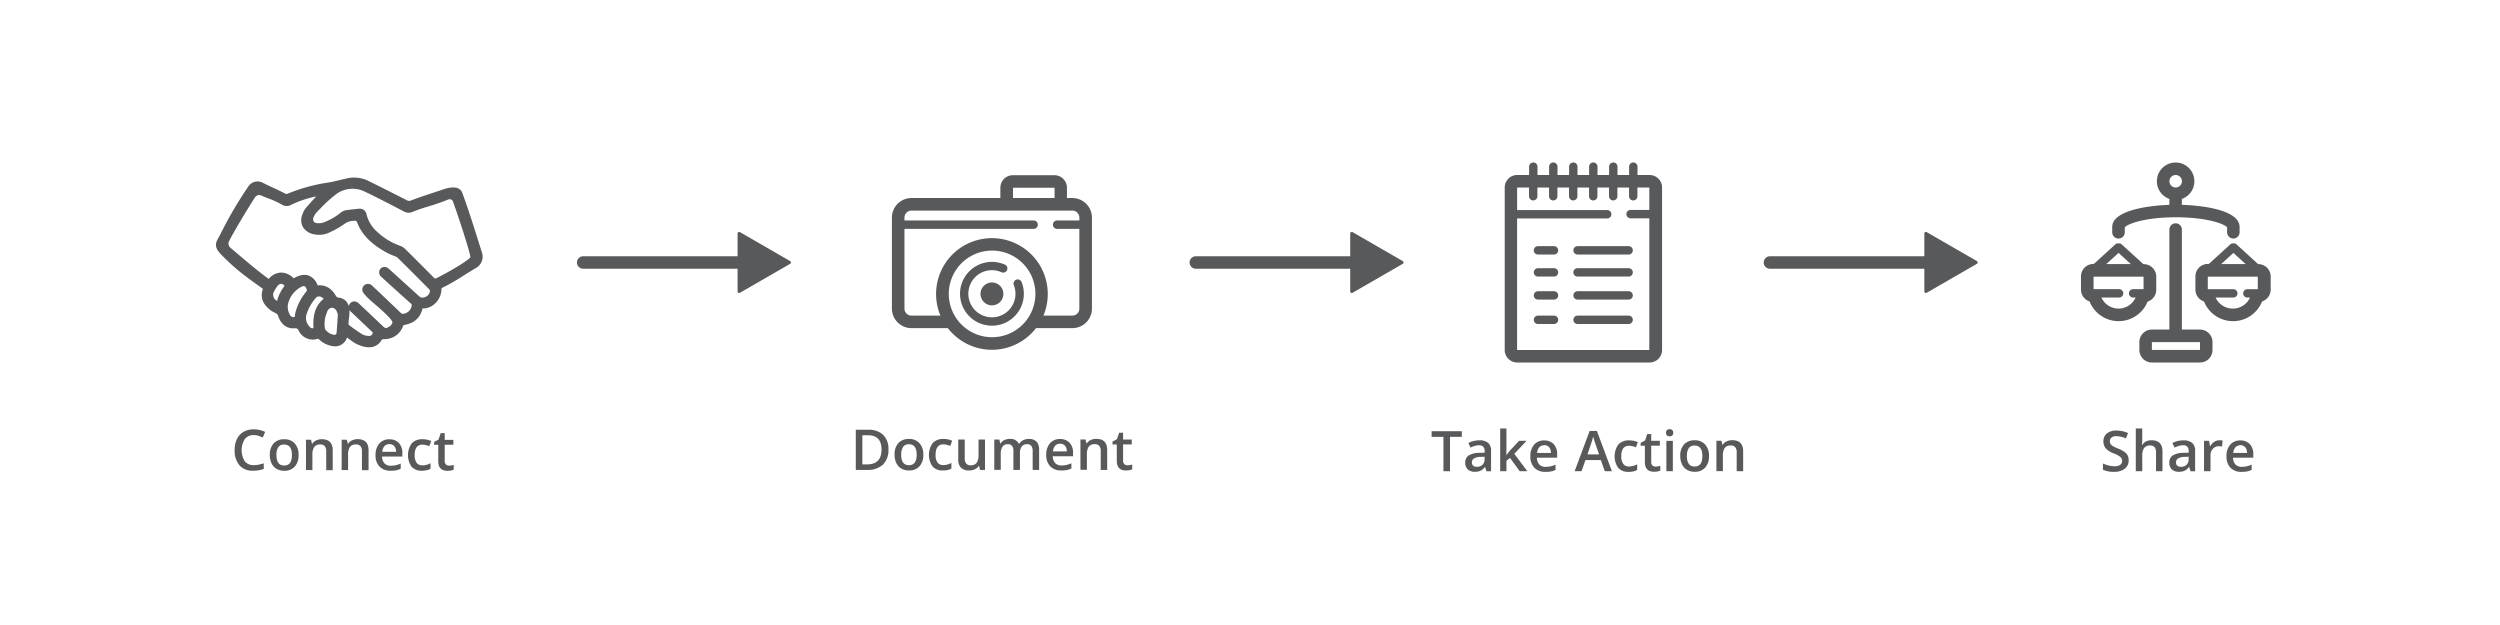 <svg id="Layer_1" data-name="Layer 1" xmlns="http://www.w3.org/2000/svg" viewBox="0 0 800 200"><defs><style>.cls-1{fill:#58595b;}</style></defs><title>Flow-horizontal</title><path class="cls-1" d="M343.16,63.37h-1.74v-3.3a4,4,0,0,0-4-4h-13.3a4,4,0,0,0-4,4v3.3H291.67a6.27,6.27,0,0,0-6.26,6.26V98.74a6.26,6.26,0,0,0,6.26,6.26H303.3a17.84,17.84,0,0,0,28.23,0h11.63a6.26,6.26,0,0,0,6.26-6.26V69.63A6.27,6.27,0,0,0,343.16,63.37Zm-19-3.3h13.3v3.3h-13.3v-3.3Zm-6.69,47.84a13.86,13.86,0,1,1,13.86-13.86A13.87,13.87,0,0,1,317.42,107.91ZM343.16,101h-9.27a17.87,17.87,0,1,0-32.95,0h-9.27a2.25,2.25,0,0,1-2.24-2.24V73.23h41.33a1.34,1.34,0,1,0,0-2.68H289.43V69.63a2.25,2.25,0,0,1,2.24-2.24h51.48a2.24,2.24,0,0,1,2.24,2.24v0.92h-7.12a1.34,1.34,0,1,0,0,2.68h7.12V98.74A2.24,2.24,0,0,1,343.16,101Z"/><path class="cls-1" d="M326.88,90.17a1.34,1.34,0,0,0-2.48,1,7.54,7.54,0,1,1-4-4.09,1.34,1.34,0,1,0,1-2.47A10.21,10.21,0,1,0,326.88,90.17Z"/><circle class="cls-1" cx="317.42" cy="94.05" r="3.67"/><path class="cls-1" d="M527.82,56H524V53.33a1.34,1.34,0,1,0-2.68,0V56H517.6V53.33a1.34,1.34,0,1,0-2.68,0V56H511.2V53.33a1.34,1.34,0,1,0-2.68,0V56h-3.72V53.33a1.34,1.34,0,1,0-2.68,0V56h-3.72V53.33a1.34,1.34,0,1,0-2.68,0V56H492V53.33a1.34,1.34,0,1,0-2.68,0V56h-3.81a4,4,0,0,0-4,4V112a4,4,0,0,0,4,4h42.35a4,4,0,0,0,4-4V60A4,4,0,0,0,527.82,56Zm-42.35,56V69.9H514.3a1.34,1.34,0,1,0,0-2.68H485.48V60h3.81V62.8a1.34,1.34,0,0,0,2.68,0V60h3.72V62.8a1.34,1.34,0,0,0,2.68,0V60h3.72V62.8a1.34,1.34,0,0,0,2.68,0V60h3.72V62.8a1.34,1.34,0,0,0,2.68,0V60h3.72V62.8a1.34,1.34,0,0,0,2.68,0V60h3.72V62.8a1.34,1.34,0,0,0,2.68,0V60h3.81v7.18h-6a1.34,1.34,0,1,0,0,2.68h6V112H485.48Z"/><path class="cls-1" d="M521.16,78.77H504.82a1.34,1.34,0,1,0,0,2.68h16.34A1.34,1.34,0,1,0,521.16,78.77Z"/><path class="cls-1" d="M497.28,78.77h-5.13a1.34,1.34,0,1,0,0,2.68h5.13A1.34,1.34,0,1,0,497.28,78.77Z"/><path class="cls-1" d="M521.16,85.82H504.82a1.34,1.34,0,1,0,0,2.68h16.34A1.34,1.34,0,1,0,521.16,85.82Z"/><path class="cls-1" d="M497.28,85.82h-5.13a1.34,1.34,0,1,0,0,2.68h5.13A1.34,1.34,0,1,0,497.28,85.82Z"/><path class="cls-1" d="M521.16,93.19H504.82a1.34,1.34,0,1,0,0,2.68h16.34A1.34,1.34,0,1,0,521.16,93.19Z"/><path class="cls-1" d="M497.28,93.19h-5.13a1.34,1.34,0,1,0,0,2.68h5.13A1.34,1.34,0,1,0,497.28,93.19Z"/><path class="cls-1" d="M521.16,101H504.82a1.34,1.34,0,1,0,0,2.68h16.34A1.34,1.34,0,1,0,521.16,101Z"/><path class="cls-1" d="M497.28,101h-5.13a1.34,1.34,0,1,0,0,2.68h5.13A1.34,1.34,0,1,0,497.28,101Z"/><path class="cls-1" d="M677.93,76.34a2,2,0,0,0,2-2V72.76c0.7-1,6.15-3.23,16.37-3.23s15.67,2.23,16.37,3.23v1.57a2,2,0,0,0,4,0v-1.7c0-5.17-10.84-6.85-18.47-7.08V63.66a6,6,0,1,0-4,0v1.89c-7.62.26-18.29,2-18.29,7.08v1.7A2,2,0,0,0,677.93,76.34ZM696.22,56a2,2,0,1,1-2,2A2,2,0,0,1,696.22,56Z"/><path class="cls-1" d="M687.22,96.53A4,4,0,0,0,690,92.72V88.53a4,4,0,0,0-4-4h-0.12l-7-6.38-0.06,0L678.66,78l-0.11-.06-0.12-.06-0.12,0-0.12,0-0.13,0H677.8l-0.13,0-0.13,0-0.12,0-0.12.06L677.2,78l-0.11.08-0.06,0-7,6.38h-0.12a4,4,0,0,0-4,4v4.19a4,4,0,0,0,2.75,3.81A10,10,0,0,0,687.22,96.53Zm-9.29-15.6,3.93,3.58H674Zm0,17.81a6,6,0,0,1-5.48-3.53h5.66a1.34,1.34,0,1,0,0-2.68h-8l-0.17,0v-4h16v4l-0.18,0h-3.16a1.34,1.34,0,0,0,0,2.68h0.8A6,6,0,0,1,677.93,98.75Z"/><path class="cls-1" d="M722.6,84.51l-7-6.38-0.06,0L715.42,78l-0.11-.06-0.12-.06-0.12,0-0.12,0-0.13,0h-0.25l-0.13,0-0.12,0-0.12,0-0.12.06L714,78l-0.11.08-0.06,0-7,6.38h-0.3a4,4,0,0,0-4,4v4.19a4,4,0,0,0,2.75,3.81,10,10,0,0,0,18.59,0,4,4,0,0,0,2.75-3.81V88.53A4,4,0,0,0,722.6,84.51Zm-7.91-3.58,3.93,3.58h-7.85Zm-0.18,17.81A6,6,0,0,1,709,95.22h5.66a1.34,1.34,0,0,0,0-2.68h-8l-0.17,0v-4h16v4l-0.18,0h-3.16a1.34,1.34,0,0,0,0,2.68H720A6,6,0,0,1,714.51,98.75Z"/><path class="cls-1" d="M704,105.46h-5.8v-32a2,2,0,0,0-4,0v32H688.6a4,4,0,0,0-4,4V112a4,4,0,0,0,4,4H704a4,4,0,0,0,4-4v-2.49A4,4,0,0,0,704,105.46Zm0,6.51H688.6v-2.49H704V112Z"/><path class="cls-1" d="M444.93,86H382.67a2,2,0,0,1,0-4h62.27A2,2,0,0,1,444.93,86Z"/><polygon class="cls-1" points="448.63 83.99 432.57 93.26 432.57 74.72 448.63 83.99"/><path class="cls-1" d="M432.57,93.76a0.5,0.5,0,0,1-.5-0.5V74.71a0.5,0.5,0,0,1,.75-0.43l16.06,9.27a0.5,0.5,0,0,1,0,.87l-16.06,9.27A0.5,0.5,0,0,1,432.57,93.76Zm0.5-18.18V92.39L447.63,84Z"/><path class="cls-1" d="M248.89,86H186.63a2,2,0,0,1,0-4h62.27A2,2,0,0,1,248.89,86Z"/><polygon class="cls-1" points="252.59 83.99 236.53 93.26 236.53 74.72 252.59 83.99"/><path class="cls-1" d="M236.53,93.76a0.5,0.5,0,0,1-.5-0.5V74.71a0.5,0.5,0,0,1,.75-0.43l16.06,9.27a0.5,0.5,0,0,1,0,.87l-16.06,9.27A0.5,0.5,0,0,1,236.53,93.76ZM237,75.58V92.39L251.59,84Z"/><path class="cls-1" d="M628.65,86H566.39a2,2,0,0,1,0-4h62.27A2,2,0,0,1,628.65,86Z"/><polygon class="cls-1" points="632.35 83.99 616.29 93.26 616.29 74.72 632.35 83.99"/><path class="cls-1" d="M616.29,93.76a0.5,0.5,0,0,1-.5-0.5V74.71a0.5,0.5,0,0,1,.75-0.43l16.06,9.27a0.5,0.5,0,0,1,0,.87l-16.06,9.27A0.5,0.5,0,0,1,616.29,93.76Zm0.5-18.18V92.39L631.35,84Z"/><path class="cls-1" d="M154.17,80.63c-0.58-1.81-1.08-3.41-1.55-4.9-1.47-4.65-2.62-8.33-4.68-14-0.66-1.81-2.76-2.23-5.92-1.18l-3,1c-2.48.81-3.73,1.21-7.58,2.62a1.33,1.33,0,0,1-1.06,0c-4.92-2.51-8.94-4.52-12.64-6.35a10.38,10.38,0,0,0-7-.67c-0.7.15-1.39,0.32-2.09,0.49-1.11.27-2.26,0.55-3.4,0.74A55.56,55.56,0,0,0,92,62a0.93,0.93,0,0,1-.64,0c-1.91-1-3-1.5-4.13-2-0.88-.41-1.75-0.81-3-1.44a3.54,3.54,0,0,0-4.79,1.15,129.32,129.32,0,0,0-9.09,15.58L70,75.91c-1,1.79-1.67,3.08.82,5.6,4.76,4.83,7.68,6.9,13,10.68,0.31,0.22.33,0.27,0.23,0.56a5,5,0,0,0,.82,4.84,8.36,8.36,0,0,0,3.29,2.59,1.48,1.48,0,0,1,.88,1c0.88,2.63,2.77,4.05,5.18,3.88a1.14,1.14,0,0,1,1.35.72,5,5,0,0,0,6.16,2.62,0.79,0.79,0,0,1,.33.18,8,8,0,0,0,4.29,2.16,4,4,0,0,0,4.54-2.33c0.05-.13.1-0.26,0.15-0.39l0,0c0.37,0.25.72,0.49,1.05,0.74a11.15,11.15,0,0,0,4.63,2.24,6.69,6.69,0,0,0,1.3.13,4.46,4.46,0,0,0,4-2.17,0.78,0.78,0,0,1,.81-0.43,6.27,6.27,0,0,0,6.19-4.33,0.69,0.69,0,0,1,.36-0.21c3.14-.55,5.08-2.27,5.78-5.12a0.48,0.48,0,0,1,.06-0.16,1.57,1.57,0,0,1,.38,0,5.31,5.31,0,0,0,2.56-.78,6.4,6.4,0,0,0,3.1-5.37,0.48,0.48,0,0,1,.36-0.51,64.7,64.7,0,0,0,6.64-3.81c1.27-.8,2.58-1.63,4.32-2.64A4.18,4.18,0,0,0,154.17,80.63Zm-32.36,5.29a1.82,1.82,0,0,0,0,2.47,6.68,6.68,0,0,0,.57.54l2.05,1.86q3.48,3.16,7,6.31a0.67,0.67,0,0,1,.29.79,3,3,0,0,1-3,2.53,1,1,0,0,1-.43-0.27q-3.42-3.25-6.83-6.51l-2.13-2a5,5,0,0,0-.5-0.44,1.81,1.81,0,0,0-2.48,2.6c0.37,0.46.71,0.87,1.1,1.28s1.42,1.33,2.49,2.25c1.89,1.63,5.81,5,5.63,5.92a2.14,2.14,0,0,1-1.11,1.31c-0.84.59-1.22,0.55-2-.24l-0.63-.59q-3.44-3.27-6.89-6.52a2.71,2.71,0,0,0-1.05-.68,2,2,0,0,0-.55-0.08,1.67,1.67,0,0,0-1.47.89,2.05,2.05,0,0,0-.24.59,5.19,5.19,0,0,0-.75-1.4,3.67,3.67,0,0,0-2.62-1.29,1.2,1.2,0,0,1-.7-0.45c-1.44-2.55-3.38-3.69-5.93-3.48a5.05,5.05,0,0,0-2.9-3.15c-1.35-.46-3-0.15-4.76.91a5.69,5.69,0,0,0-4-1.85A5.33,5.33,0,0,0,86,89.26c-4.19-3-10-8.1-12.29-10a1.72,1.72,0,0,1-.41-2.09c1.5-2.94,5.22-9.23,8.28-14a1.64,1.64,0,0,1,2.1-.58c0.83,0.38,1.65.71,2.46,1a27.25,27.25,0,0,1,4.05,1.88,2.88,2.88,0,0,0,3,.06,33.61,33.61,0,0,1,8-2.67c-1.14,1.23-2.31,2.51-3.41,3.81a6.06,6.06,0,0,0-.92,1.72,4.86,4.86,0,0,0,0,4.14A5.32,5.32,0,0,0,100.61,75a7.74,7.74,0,0,0,5-.7,28.14,28.14,0,0,0,4.61-2.64,5.33,5.33,0,0,1,2.77-1h0.16c0.9-.06.9-0.06,1.27,0.85,1.51,3.72,4.49,6.69,9.36,9.35a17,17,0,0,0,2.25,1l0.37,0.14a2.8,2.8,0,0,1,1,.63c3.64,3.61,6.9,6.88,10,10a0.82,0.82,0,0,1,.18.56,2.38,2.38,0,0,1-1,1.6,2.52,2.52,0,0,1-1.93.39,1.45,1.45,0,0,1-.45-0.32l-6.54-5.92-2.63-2.38c-0.27-.25-0.55-0.51-0.85-0.73A1.81,1.81,0,0,0,121.81,85.92Zm-10,13.31a2.29,2.29,0,0,0,.29.34l3.16,3,0.79,0.75,2.8,2.65,0.13,0.12c0.34,0.31.34,0.34,0.25,0.55a1.09,1.09,0,0,1-1,.86,4.63,4.63,0,0,1-2.79-.83c-1.12-.73-2.31-1.56-3.75-2.63a0.71,0.71,0,0,1-.16-0.43,17.16,17.16,0,0,1,.14-1.8A13,13,0,0,0,111.81,99.23ZM100.3,105a1.08,1.08,0,0,1-1.25-.49,3.94,3.94,0,0,1-1-3.79,15,15,0,0,1,3.15-5.56,1.2,1.2,0,0,1,.87-0.29,1.61,1.61,0,0,1,.8.2,4.78,4.78,0,0,1,.7.55C100.4,98.19,100.17,101.75,100.3,105ZM87.75,93.18a9.23,9.23,0,0,1,.95-1.52,1.82,1.82,0,0,1,1.24-.85h0a1.71,1.71,0,0,1,1.13.65,13.4,13.4,0,0,0-2.41,4.82A2.15,2.15,0,0,1,87.75,93.18Zm4.93,7.37a4.77,4.77,0,0,1-.41-3.67,8.27,8.27,0,0,1,4.12-5.07,2,2,0,0,1,.86-0.28,0.58,0.58,0,0,1,.25.05A2,2,0,0,1,98.2,93a1.9,1.9,0,0,1-.26.39A17.37,17.37,0,0,0,94.54,100c-0.09.39-.15,0.79-0.21,1.19l0,0.22A1.31,1.31,0,0,1,92.68,100.55Zm12-.75a1.84,1.84,0,0,1,1.52-1.34h0.06a1.92,1.92,0,0,1,1.58,1.4,5.37,5.37,0,0,1,.27.75h0L108,102.49c-0.09,1.33-.18,2.67-0.29,4a0.74,0.74,0,0,1-.27.51,0.59,0.59,0,0,1-.46.14,4.16,4.16,0,0,1-2.92-1.79,0.35,0.35,0,0,1-.07-0.17A9.13,9.13,0,0,1,104.71,99.8Zm15.48-26.1a11.07,11.07,0,0,1-2.89-5.22,2.18,2.18,0,0,0-2.11-1.7H115l-1.08.11c-1.07.11-2.14,0.22-3.2,0.37a3.74,3.74,0,0,0-1.56.68A18.9,18.9,0,0,1,104,71a4.79,4.79,0,0,1-2.9.35,1.17,1.17,0,0,1-.78-0.63,1.36,1.36,0,0,1,0-1.15,5.9,5.9,0,0,1,1.13-1.77l1.08-1.09a40.9,40.9,0,0,1,4.66-4.27,8.79,8.79,0,0,1,9.28-1.24c3.59,1.69,7.18,3.55,10.65,5.36l2.27,1.18a3,3,0,0,0,2.51.11c2.26-.91,3.77-1.37,5.37-1.85s3.06-.93,5.28-1.81l0.91-.35a1.15,1.15,0,0,1,.89,0,1.13,1.13,0,0,1,.6.65C147,70.19,150,79.47,150.5,82a0.57,0.57,0,0,1-.15.53c-1.38,1.37-6.66,4.46-10.75,6.53a0.59,0.59,0,0,1-.68-0.12c-3.05-3.09-6.18-6.22-9.3-9.3a4.23,4.23,0,0,0-1.48-.94A21.09,21.09,0,0,1,120.19,73.7Z"/><path class="cls-1" d="M284.3,143.82a6.4,6.4,0,0,1-1.77,4.87,7.1,7.1,0,0,1-5.09,1.68h-3.59V137.52h4a6.57,6.57,0,0,1,4.77,1.65A6.17,6.17,0,0,1,284.3,143.82Zm-2.21.07q0-4.61-4.32-4.61h-1.82v9.33h1.49Q282.08,148.61,282.08,143.89Z"/><path class="cls-1" d="M295.46,145.49a5.31,5.31,0,0,1-1.22,3.72,4.38,4.38,0,0,1-3.4,1.34,4.66,4.66,0,0,1-2.41-.62,4.06,4.06,0,0,1-1.61-1.77,6,6,0,0,1-.56-2.67,5.27,5.27,0,0,1,1.21-3.69,4.4,4.4,0,0,1,3.42-1.33,4.28,4.28,0,0,1,3.34,1.36A5.24,5.24,0,0,1,295.46,145.49Zm-7.08,0q0,3.37,2.49,3.37t2.46-3.37q0-3.33-2.48-3.33A2.11,2.11,0,0,0,289,143,4.38,4.38,0,0,0,288.39,145.49Z"/><path class="cls-1" d="M301.75,150.55a4.26,4.26,0,0,1-3.35-1.29,6.53,6.53,0,0,1,.05-7.47,4.45,4.45,0,0,1,3.47-1.32,6.5,6.5,0,0,1,2.77.57l-0.62,1.66a6.26,6.26,0,0,0-2.16-.51q-2.52,0-2.52,3.35A4,4,0,0,0,300,148a2.17,2.17,0,0,0,1.84.82,5.28,5.28,0,0,0,2.61-.69v1.8a4.09,4.09,0,0,1-1.18.47A7.1,7.1,0,0,1,301.75,150.55Z"/><path class="cls-1" d="M313.6,150.37l-0.29-1.27h-0.11a2.94,2.94,0,0,1-1.23,1.06,4.1,4.1,0,0,1-1.82.39,3.56,3.56,0,0,1-2.64-.88,3.64,3.64,0,0,1-.87-2.66v-6.35h2.08v6a2.6,2.6,0,0,0,.46,1.67,1.74,1.74,0,0,0,1.43.56,2.28,2.28,0,0,0,1.91-.78,4.3,4.3,0,0,0,.61-2.61v-4.84h2.07v9.72H313.6Z"/><path class="cls-1" d="M326.36,150.37h-2.07v-6a2.72,2.72,0,0,0-.42-1.67,1.56,1.56,0,0,0-1.32-.55,2,2,0,0,0-1.75.78,4.56,4.56,0,0,0-.56,2.59v4.84h-2.07v-9.72h1.62l0.29,1.27h0.11a2.69,2.69,0,0,1,1.17-1.07,3.79,3.79,0,0,1,1.69-.38,3,3,0,0,1,3,1.53h0.14a3,3,0,0,1,1.21-1.12,3.85,3.85,0,0,1,1.79-.4,3.27,3.27,0,0,1,2.54.88,3.9,3.9,0,0,1,.79,2.68v6.34h-2.07v-6a2.7,2.7,0,0,0-.43-1.67,1.57,1.57,0,0,0-1.32-.55,2,2,0,0,0-1.76.75,3.86,3.86,0,0,0-.56,2.31v5.15Z"/><path class="cls-1" d="M339.63,150.55a4.7,4.7,0,0,1-3.55-1.32,5,5,0,0,1-1.28-3.64,5.51,5.51,0,0,1,1.19-3.74,4.1,4.1,0,0,1,3.26-1.36,4,4,0,0,1,3,1.17,4.47,4.47,0,0,1,1.12,3.22V146h-6.48a3.19,3.19,0,0,0,.76,2.18,2.66,2.66,0,0,0,2,.76,7.49,7.49,0,0,0,1.6-.16,8.42,8.42,0,0,0,1.6-.54v1.68a6.34,6.34,0,0,1-1.53.51A9.38,9.38,0,0,1,339.63,150.55ZM339.25,142a2.08,2.08,0,0,0-1.58.62,3,3,0,0,0-.71,1.82h4.41a2.69,2.69,0,0,0-.58-1.82A2,2,0,0,0,339.25,142Z"/><path class="cls-1" d="M354.3,150.37h-2.07v-6a2.62,2.62,0,0,0-.45-1.68,1.75,1.75,0,0,0-1.44-.55,2.28,2.28,0,0,0-1.92.77,4.27,4.27,0,0,0-.61,2.59v4.84h-2.07v-9.72h1.62l0.29,1.27h0.11a2.88,2.88,0,0,1,1.25-1.07,4.18,4.18,0,0,1,1.79-.38q3.5,0,3.5,3.56v6.34Z"/><path class="cls-1" d="M360.8,148.88a5,5,0,0,0,1.51-.24v1.56a4.18,4.18,0,0,1-.88.25,6.1,6.1,0,0,1-1.12.1q-2.94,0-2.94-3.09v-5.24H356V141.3l1.42-.76,0.7-2.06h1.27v2.16h2.77v1.56h-2.77v5.2a1.46,1.46,0,0,0,.37,1.1A1.36,1.36,0,0,0,360.8,148.88Z"/><path class="cls-1" d="M464,150.79h-2.1v-11h-3.78v-1.8h9.66v1.8H464v11Z"/><path class="cls-1" d="M475.65,150.79l-0.41-1.35h-0.07a4,4,0,0,1-1.42,1.21,4.48,4.48,0,0,1-1.83.32,3.09,3.09,0,0,1-2.24-.77,2.89,2.89,0,0,1-.8-2.19,2.57,2.57,0,0,1,1.12-2.27,6.44,6.44,0,0,1,3.4-.83l1.68-.05v-0.52a2,2,0,0,0-.43-1.39,1.78,1.78,0,0,0-1.35-.46,4.66,4.66,0,0,0-1.43.22,10.81,10.81,0,0,0-1.32.52l-0.67-1.48a7.19,7.19,0,0,1,1.73-.63,8,8,0,0,1,1.78-.22,4.2,4.2,0,0,1,2.8.81,3.17,3.17,0,0,1,.95,2.54v6.55h-1.48Zm-3.08-1.41a2.56,2.56,0,0,0,1.81-.63,2.28,2.28,0,0,0,.68-1.76v-0.84l-1.25.05a4.26,4.26,0,0,0-2.12.49A1.48,1.48,0,0,0,471,148a1.3,1.3,0,0,0,.39,1A1.66,1.66,0,0,0,472.58,149.38Z"/><path class="cls-1" d="M482,145.65l1.17-1.46,2.94-3.13h2.38l-3.91,4.17,4.16,5.55h-2.43l-3.12-4.26-1.13.93v3.33h-2V137.11h2v6.67L482,145.65H482Z"/><path class="cls-1" d="M494.55,151a4.7,4.7,0,0,1-3.55-1.32,5,5,0,0,1-1.28-3.64,5.51,5.51,0,0,1,1.19-3.74,4.1,4.1,0,0,1,3.26-1.36,4,4,0,0,1,3,1.17,4.47,4.47,0,0,1,1.12,3.22v1.12h-6.48a3.19,3.19,0,0,0,.76,2.18,2.66,2.66,0,0,0,2,.76,7.49,7.49,0,0,0,1.6-.16,8.42,8.42,0,0,0,1.6-.54v1.68a6.34,6.34,0,0,1-1.53.51A9.38,9.38,0,0,1,494.55,151Zm-0.38-8.51a2.08,2.08,0,0,0-1.58.62,3,3,0,0,0-.71,1.82h4.41a2.69,2.69,0,0,0-.58-1.82A2,2,0,0,0,494.17,142.45Z"/><path class="cls-1" d="M513.54,150.79l-1.28-3.57h-4.91l-1.26,3.57h-2.21l4.81-12.9H511l4.81,12.9h-2.23Zm-1.84-5.38-1.2-3.5q-0.13-.35-0.37-1.11t-0.32-1.11a19.7,19.7,0,0,1-.69,2.36L508,145.41h3.74Z"/><path class="cls-1" d="M521.17,151a4.26,4.26,0,0,1-3.35-1.29,6.53,6.53,0,0,1,.05-7.47,4.45,4.45,0,0,1,3.47-1.32,6.5,6.5,0,0,1,2.77.57l-0.62,1.66a6.26,6.26,0,0,0-2.16-.51q-2.52,0-2.52,3.35a4,4,0,0,0,.63,2.46,2.17,2.17,0,0,0,1.84.82,5.28,5.28,0,0,0,2.61-.69v1.8a4.09,4.09,0,0,1-1.18.47A7.1,7.1,0,0,1,521.17,151Z"/><path class="cls-1" d="M529.79,149.29a5,5,0,0,0,1.51-.24v1.56a4.18,4.18,0,0,1-.88.25,6.1,6.1,0,0,1-1.12.1q-2.94,0-2.94-3.09v-5.24H525v-0.91l1.42-.76,0.7-2.06h1.27v2.16h2.77v1.56h-2.77v5.2a1.46,1.46,0,0,0,.37,1.1A1.36,1.36,0,0,0,529.79,149.29Z"/><path class="cls-1" d="M533.12,138.49a1.15,1.15,0,0,1,.3-0.85,1.18,1.18,0,0,1,.87-0.3,1.16,1.16,0,0,1,.85.3,1.15,1.15,0,0,1,.3.85,1.13,1.13,0,0,1-.3.83,1.15,1.15,0,0,1-.85.3,1.17,1.17,0,0,1-.87-0.3A1.13,1.13,0,0,1,533.12,138.49Zm2.19,12.3h-2.07v-9.72h2.07v9.72Z"/><path class="cls-1" d="M546.88,145.91a5.31,5.31,0,0,1-1.22,3.72,4.38,4.38,0,0,1-3.4,1.34,4.66,4.66,0,0,1-2.41-.62,4.06,4.06,0,0,1-1.61-1.77,6,6,0,0,1-.56-2.67,5.27,5.27,0,0,1,1.21-3.69,4.4,4.4,0,0,1,3.42-1.33,4.28,4.28,0,0,1,3.34,1.36A5.24,5.24,0,0,1,546.88,145.91Zm-7.08,0q0,3.37,2.49,3.37t2.46-3.37q0-3.33-2.48-3.33a2.11,2.11,0,0,0-1.89.86A4.38,4.38,0,0,0,539.81,145.91Z"/><path class="cls-1" d="M557.81,150.79h-2.07v-6a2.62,2.62,0,0,0-.45-1.68,1.75,1.75,0,0,0-1.44-.55,2.28,2.28,0,0,0-1.92.77,4.27,4.27,0,0,0-.61,2.59v4.84h-2.07v-9.72h1.62l0.29,1.27h0.11a2.88,2.88,0,0,1,1.25-1.07,4.18,4.18,0,0,1,1.79-.38q3.5,0,3.5,3.56v6.34Z"/><path class="cls-1" d="M681.17,147.3a3.23,3.23,0,0,1-1.24,2.69,5.39,5.39,0,0,1-3.42,1,8.16,8.16,0,0,1-3.57-.68v-2a9.72,9.72,0,0,0,1.87.65,7.93,7.93,0,0,0,1.84.24,2.93,2.93,0,0,0,1.84-.47,1.55,1.55,0,0,0,.59-1.27,1.6,1.6,0,0,0-.54-1.22,8.2,8.2,0,0,0-2.25-1.19,6,6,0,0,1-2.48-1.63,3.44,3.44,0,0,1-.72-2.2,3.08,3.08,0,0,1,1.14-2.53,4.74,4.74,0,0,1,3.07-.92,9,9,0,0,1,3.67.81l-0.67,1.71a8,8,0,0,0-3.06-.72,2.35,2.35,0,0,0-1.55.44,1.46,1.46,0,0,0-.53,1.17,1.65,1.65,0,0,0,.21.86,2.16,2.16,0,0,0,.69.67,11.74,11.74,0,0,0,1.74.83,9.52,9.52,0,0,1,2.07,1.1,3.23,3.23,0,0,1,1,1.15A3.46,3.46,0,0,1,681.17,147.3Z"/><path class="cls-1" d="M692,150.79h-2.07v-6a2.62,2.62,0,0,0-.45-1.68,1.75,1.75,0,0,0-1.44-.55,2.28,2.28,0,0,0-1.91.78,4.29,4.29,0,0,0-.61,2.61v4.83h-2.07V137.11h2.07v3.47a16.2,16.2,0,0,1-.11,1.78h0.13a2.86,2.86,0,0,1,1.17-1.09,3.78,3.78,0,0,1,1.75-.39q3.53,0,3.53,3.56v6.34Z"/><path class="cls-1" d="M700.95,150.79l-0.41-1.35h-0.07a4,4,0,0,1-1.42,1.21,4.47,4.47,0,0,1-1.83.32,3.09,3.09,0,0,1-2.24-.77,2.89,2.89,0,0,1-.8-2.19,2.57,2.57,0,0,1,1.12-2.27,6.44,6.44,0,0,1,3.4-.83l1.68-.05v-0.52a2,2,0,0,0-.43-1.39,1.78,1.78,0,0,0-1.35-.46,4.66,4.66,0,0,0-1.43.22,10.81,10.81,0,0,0-1.32.52l-0.67-1.48a7.19,7.19,0,0,1,1.73-.63,8,8,0,0,1,1.78-.21,4.2,4.2,0,0,1,2.8.81,3.17,3.17,0,0,1,.95,2.54v6.55h-1.48Zm-3.08-1.41a2.56,2.56,0,0,0,1.81-.63,2.28,2.28,0,0,0,.68-1.76v-0.84l-1.25.05a4.27,4.27,0,0,0-2.12.49,1.48,1.48,0,0,0-.66,1.33,1.3,1.3,0,0,0,.39,1A1.66,1.66,0,0,0,697.87,149.38Z"/><path class="cls-1" d="M710.24,140.89a5,5,0,0,1,1,.09l-0.2,1.92a3.9,3.9,0,0,0-.91-0.11,2.65,2.65,0,0,0-2,.81,2.92,2.92,0,0,0-.77,2.1v5.08h-2.07v-9.72h1.62l0.27,1.71h0.11a3.86,3.86,0,0,1,1.26-1.38A3,3,0,0,1,710.24,140.89Z"/><path class="cls-1" d="M717.31,151a4.7,4.7,0,0,1-3.55-1.32,5,5,0,0,1-1.28-3.64,5.51,5.51,0,0,1,1.19-3.74,4.1,4.1,0,0,1,3.26-1.36,4,4,0,0,1,3,1.17,4.47,4.47,0,0,1,1.12,3.22v1.12h-6.48a3.19,3.19,0,0,0,.76,2.17,2.66,2.66,0,0,0,2,.76,7.49,7.49,0,0,0,1.6-.16,8.41,8.41,0,0,0,1.6-.54v1.68a6.34,6.34,0,0,1-1.53.51A9.38,9.38,0,0,1,717.31,151Zm-0.38-8.51a2.08,2.08,0,0,0-1.58.62,3,3,0,0,0-.71,1.82h4.41a2.69,2.69,0,0,0-.58-1.82A2,2,0,0,0,716.93,142.45Z"/><path class="cls-1" d="M81.19,139.23a3.46,3.46,0,0,0-2.85,1.28,6.74,6.74,0,0,0,0,7.12,3.53,3.53,0,0,0,2.89,1.21,7.59,7.59,0,0,0,1.58-.16q0.76-.16,1.59-0.42v1.8a9.65,9.65,0,0,1-3.43.57,5.48,5.48,0,0,1-4.33-1.71A7.15,7.15,0,0,1,75.09,144a7.92,7.92,0,0,1,.73-3.51,5.24,5.24,0,0,1,2.12-2.3,6.42,6.42,0,0,1,3.26-.8,8.09,8.09,0,0,1,3.64.83L84.09,140a11.25,11.25,0,0,0-1.38-.54A4.94,4.94,0,0,0,81.19,139.23Z"/><path class="cls-1" d="M95.54,145.59a5.3,5.3,0,0,1-1.22,3.72,4.38,4.38,0,0,1-3.4,1.34,4.66,4.66,0,0,1-2.41-.62,4.06,4.06,0,0,1-1.61-1.77,6,6,0,0,1-.56-2.67,5.27,5.27,0,0,1,1.21-3.69A4.4,4.4,0,0,1,91,140.57a4.28,4.28,0,0,1,3.34,1.36A5.25,5.25,0,0,1,95.54,145.59Zm-7.08,0q0,3.37,2.49,3.37t2.46-3.37q0-3.33-2.48-3.33a2.12,2.12,0,0,0-1.89.86A4.4,4.4,0,0,0,88.46,145.59Z"/><path class="cls-1" d="M106.46,150.46h-2.07v-6a2.62,2.62,0,0,0-.45-1.68,1.75,1.75,0,0,0-1.44-.55,2.28,2.28,0,0,0-1.92.77,4.27,4.27,0,0,0-.61,2.59v4.84H97.91v-9.72h1.62L99.82,142h0.11a2.88,2.88,0,0,1,1.25-1.07,4.18,4.18,0,0,1,1.79-.38q3.5,0,3.5,3.56v6.34Z"/><path class="cls-1" d="M117.89,150.46h-2.07v-6a2.62,2.62,0,0,0-.45-1.68,1.75,1.75,0,0,0-1.44-.55A2.28,2.28,0,0,0,112,143a4.27,4.27,0,0,0-.61,2.59v4.84h-2.06v-9.72H111l0.29,1.27h0.11a2.88,2.88,0,0,1,1.25-1.07,4.18,4.18,0,0,1,1.79-.38q3.5,0,3.5,3.56v6.34Z"/><path class="cls-1" d="M125,150.64a4.7,4.7,0,0,1-3.54-1.32,5,5,0,0,1-1.28-3.64,5.51,5.51,0,0,1,1.19-3.74,4.1,4.1,0,0,1,3.26-1.36,4,4,0,0,1,3,1.17,4.47,4.47,0,0,1,1.12,3.22v1.12h-6.48a3.19,3.19,0,0,0,.76,2.18,2.67,2.67,0,0,0,2,.76,7.5,7.5,0,0,0,1.6-.16,8.44,8.44,0,0,0,1.6-.54V150a6.34,6.34,0,0,1-1.53.51A9.39,9.39,0,0,1,125,150.64Zm-0.38-8.51a2.08,2.08,0,0,0-1.58.62,3,3,0,0,0-.71,1.82h4.41a2.69,2.69,0,0,0-.58-1.82A2,2,0,0,0,124.63,142.13Z"/><path class="cls-1" d="M135.05,150.64a4.26,4.26,0,0,1-3.35-1.29,6.53,6.53,0,0,1,.05-7.47,4.45,4.45,0,0,1,3.47-1.32,6.5,6.5,0,0,1,2.77.57l-0.62,1.66a6.26,6.26,0,0,0-2.16-.51q-2.52,0-2.52,3.35a4,4,0,0,0,.63,2.46,2.17,2.17,0,0,0,1.84.82,5.29,5.29,0,0,0,2.61-.69V150a4.08,4.08,0,0,1-1.18.46A7.1,7.1,0,0,1,135.05,150.64Z"/><path class="cls-1" d="M143.67,149a5,5,0,0,0,1.51-.24v1.55a4.18,4.18,0,0,1-.88.25,6.1,6.1,0,0,1-1.12.1q-2.94,0-2.94-3.09v-5.24h-1.33v-0.91l1.42-.76,0.7-2.06h1.28v2.16h2.77v1.56h-2.77v5.2a1.46,1.46,0,0,0,.37,1.1A1.36,1.36,0,0,0,143.67,149Z"/></svg>